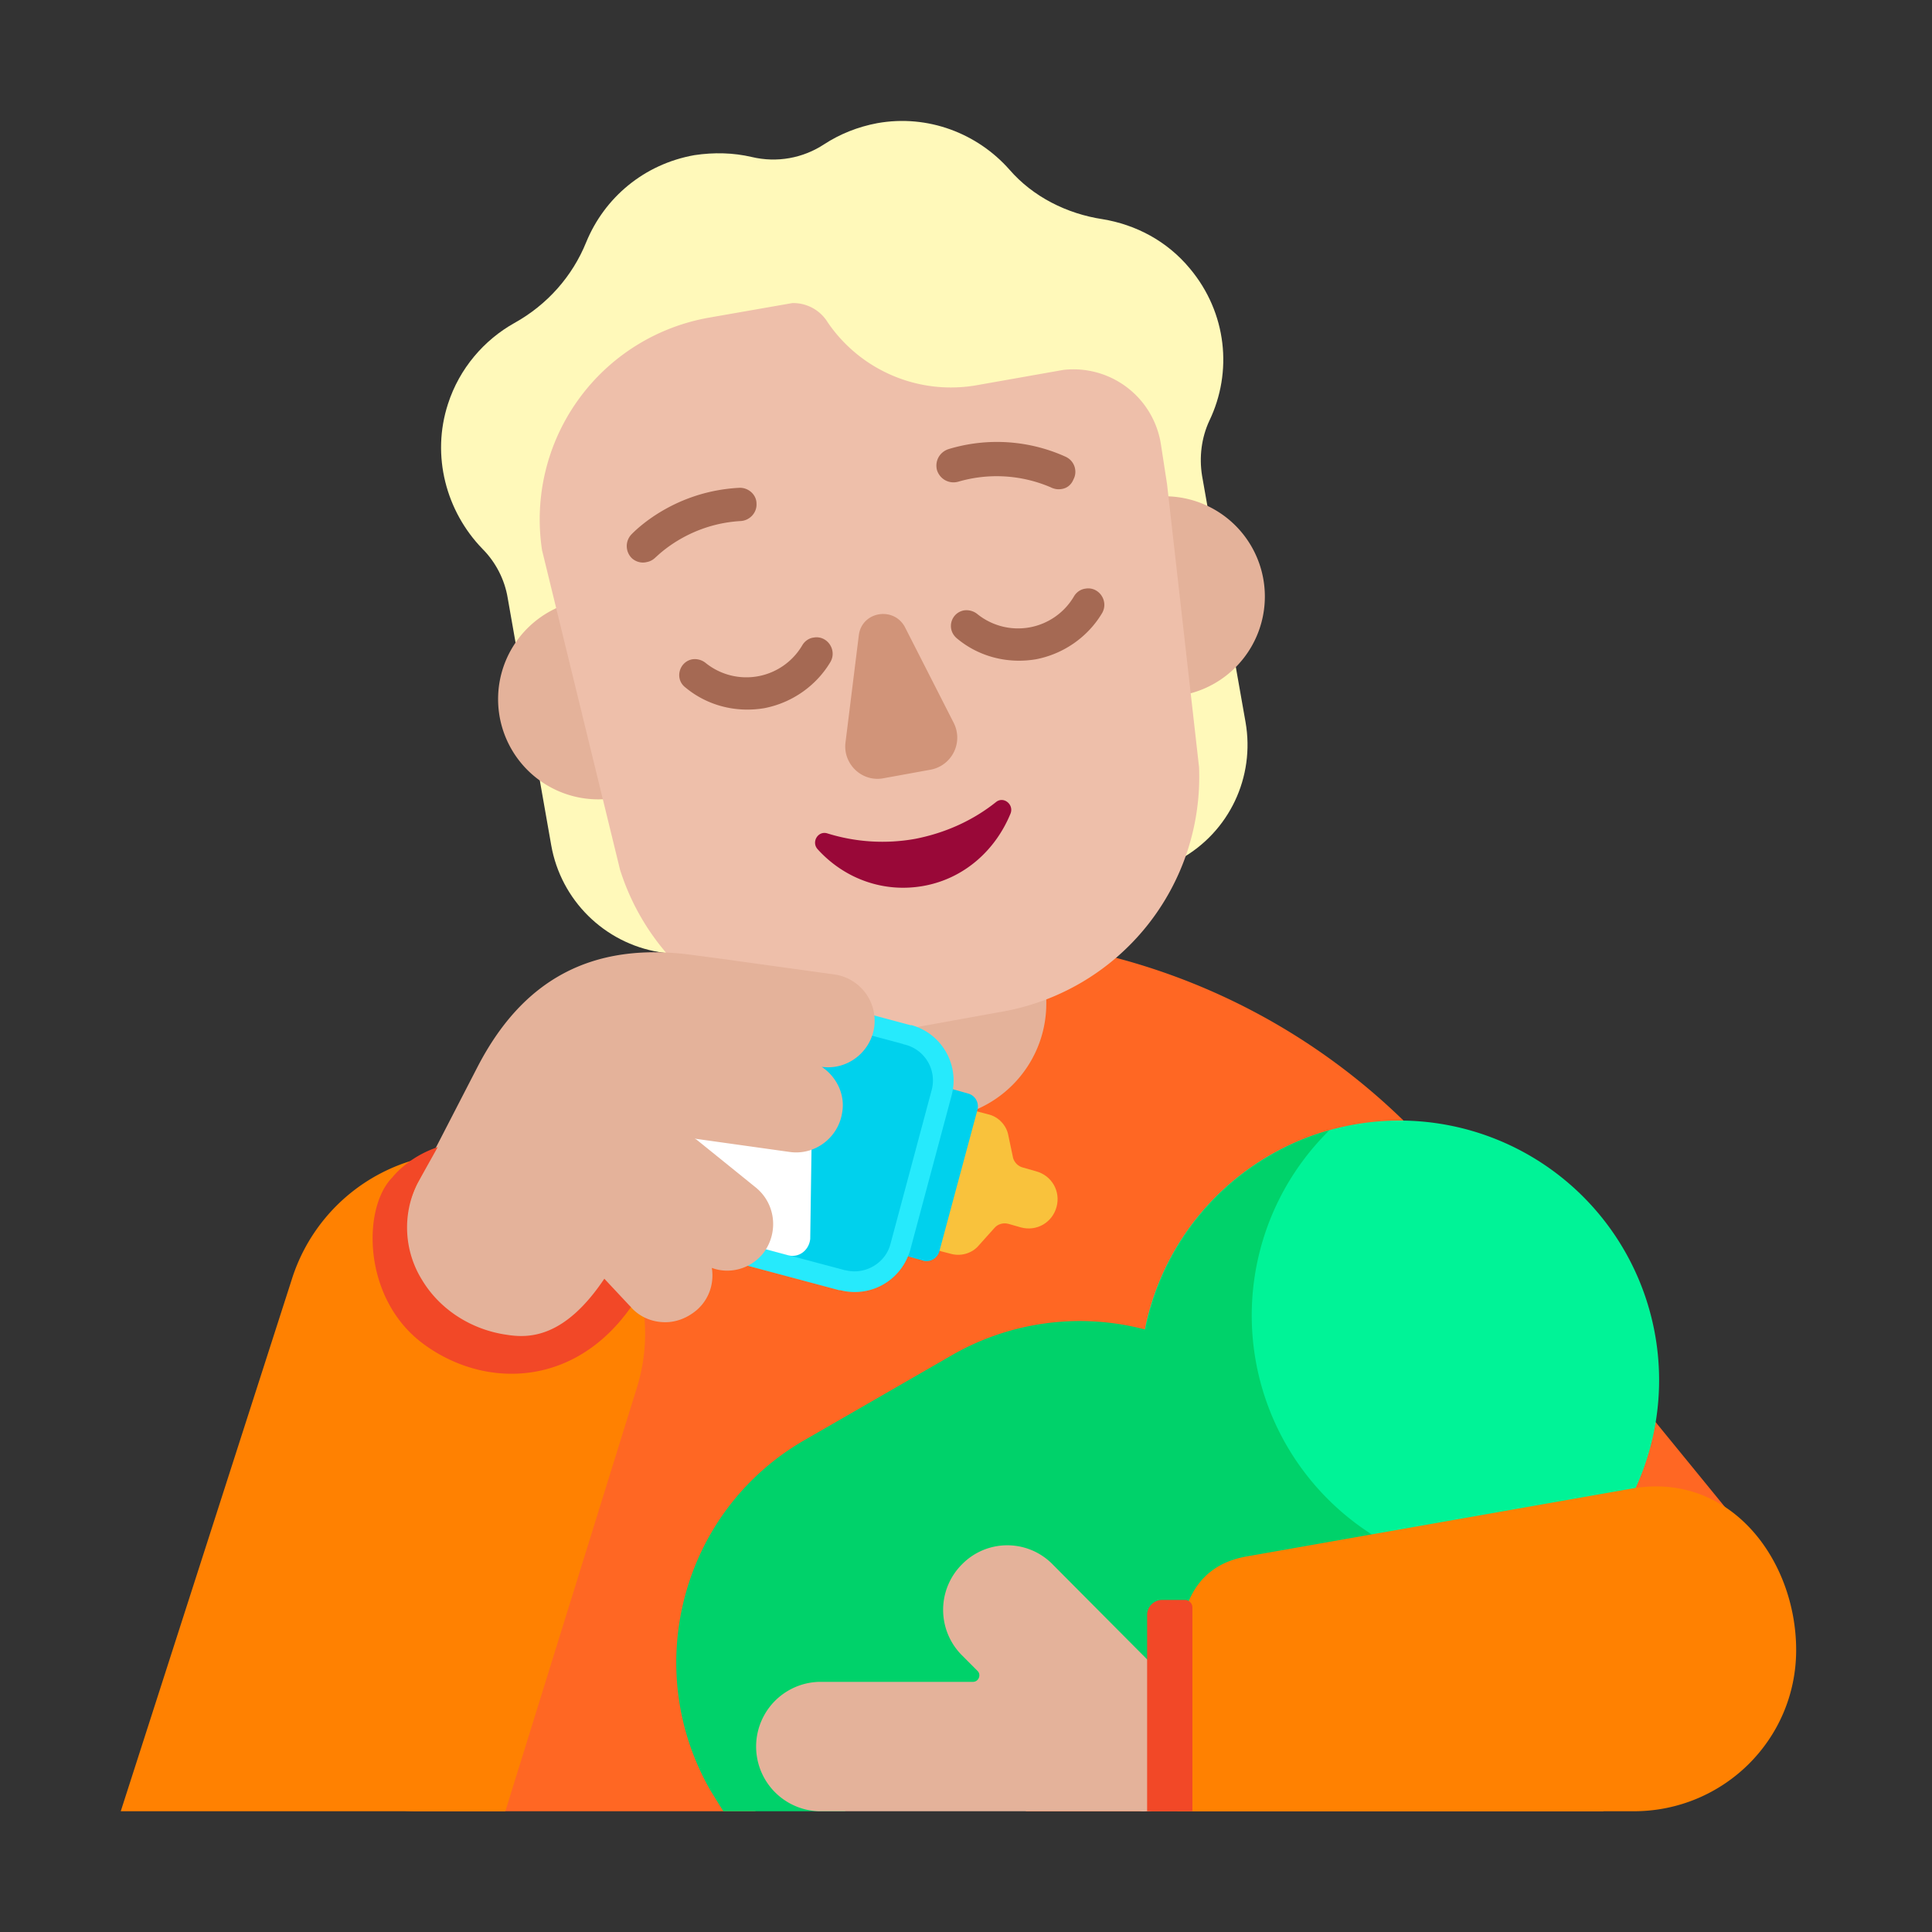 <svg xmlns="http://www.w3.org/2000/svg" width="32" height="32" fill="none"><rect width="100%" height="100%" fill="#333333" stroke="none"/><path fill="#FF6723" d="M5 28.1c-.01 1.05.84 1.9 1.89 1.9h5.61l2.5-1 2 1h9.56l-.164-3.887 2.484-.773-4.94-6.05-.003.009a10.758 10.758 0 0 0-8.237-3.79c-5.9 0-10.69 4.69-10.69 10.46L5 28.1Z"/><path fill="#E4B29A" d="M15.42 18.53c1.06 0 1.91-.86 1.91-1.91v-2.26a1.91 1.91 0 1 0-3.82 0v2.26c-.01 1.06.85 1.91 1.91 1.91Z"/><path fill="#FFF9BA" d="M19.71 4.45c-.38-.46-.9-.73-1.45-.82-.59-.09-1.15-.37-1.54-.82-.53-.6-1.35-.92-2.19-.77-.32.06-.62.18-.88.35-.35.23-.78.31-1.2.21-.3-.07-.62-.08-.95-.03-.84.15-1.49.71-1.79 1.44-.23.57-.65 1.04-1.19 1.34-.5.28-.91.75-1.1 1.34-.28.86-.03 1.78.57 2.4.22.22.37.51.42.82L9.13 14c.16.91.88 1.62 1.79 1.77l1.97.31-1.28-7.29c.12-.17.22-.35.29-.56.12-.32.16-.64.14-.96l.28-.03c.58-.1 1.07-.4 1.41-.82.47.28 1.03.39 1.61.29.09-.02.18-.04.27-.07.09.3.24.6.46.85.14.16.29.3.46.42l1.28 7.29 1.74-.97c.81-.45 1.24-1.36 1.08-2.27l-.72-4.08c-.05-.31-.01-.63.12-.91.39-.81.29-1.79-.32-2.52Z"/><path fill="#E4B29A" d="M20.95 9.88a1.66 1.66 0 1 1-3.32 0 1.66 1.66 0 0 1 3.32 0ZM11.57 11.58a1.66 1.66 0 1 1-3.32 0 1.66 1.66 0 0 1 3.32 0Z"/><path fill="#EEBFAA" d="M16.18 6.38a2.47 2.47 0 0 1-2.47-1.04.668.668 0 0 0-.587-.32l-1.373.24a3.393 3.393 0 0 0-2.772 3.853l1.292 5.293c.6 1.89 2.5 3.04 4.45 2.69l1.88-.34a3.949 3.949 0 0 0 3.26-4.05l-.53-4.687-.1-.649a1.466 1.466 0 0 0-1.619-1.243l-1.431.253Z"/><path fill="#D19479" d="m14.225 10.52-.22 1.77c-.05.36.27.67.63.6l.77-.14a.54.54 0 0 0 .39-.78l-.81-1.59c-.19-.34-.71-.25-.76.14Z"/><path fill="#990838" d="M15.159 13.894a3.07 3.07 0 0 1-1.454-.09c-.154-.05-.27.14-.164.26.433.48 1.079.73 1.753.61.674-.12 1.194-.59 1.444-1.2.058-.15-.115-.29-.24-.19-.376.3-.829.51-1.339.61Z"/><path fill="#A56953" d="M16.187 10.17a.286.286 0 0 0-.22-.06c-.22.04-.3.32-.11.47.35.29.82.42 1.3.34.47-.09.87-.38 1.1-.77.11-.2-.06-.44-.28-.4-.08.01-.15.06-.19.13a1.074 1.074 0 0 1-1.6.29ZM11.687 10.98a.286.286 0 0 0-.22-.06c-.22.04-.3.33-.11.47.35.29.82.42 1.3.34.47-.09.87-.38 1.1-.77.11-.2-.06-.44-.28-.4-.08.01-.15.06-.19.13a1.074 1.074 0 0 1-1.6.29ZM17.4 8.07c.06.03.12.04.18.03.08-.01.16-.06.2-.16.07-.13.02-.3-.12-.37l-.001-.001a2.761 2.761 0 0 0-1.949-.13c-.15.05-.23.2-.19.35.05.15.2.23.35.19a2.27 2.27 0 0 1 1.516.085l.014.005ZM10.47 9.25c.07.06.16.08.24.06.06-.01.11-.04.15-.08l.017-.015c.097-.089.59-.54 1.393-.585.15-.01.27-.14.26-.29 0-.15-.14-.27-.29-.26-1.089.058-1.724.712-1.786.776a.281.281 0 0 0 .016.394Z"/><path fill="#F9C23C" d="m16.95 19.34.21.06c.26.07.41.33.34.59-.07.26-.33.41-.59.34l-.21-.06c-.08-.02-.17 0-.23.07l-.26.29c-.11.13-.29.18-.45.14l-.334-.087.62-2.31.334.087c.16.04.29.18.32.34l.08.38c.02.07.08.14.17.16Z"/><path fill="#26EAFC" d="M15.08 16.98c.01.01 0 .01 0 0h.02c.468.131.76.594.682 1.07l.226.282-.637 2.336-.328.13a.952.952 0 0 1-1.123.572h-.02l-2.88-.77a1.08 1.08 0 0 1-.76-1.32l.62-2.31c.15-.57.74-.91 1.32-.76h.01l2.87.77Z"/><path fill="#00D1ED" d="M11.11 20.27a.744.744 0 0 1-.52-.9l.62-2.31c.11-.39.51-.62.9-.52.01 0 .023.003.035.005.013.002.025.005.035.005l2.77.74c.01.005.02.008.03.01a.612.612 0 0 1 .45.76l-.68 2.54c-.08.32-.42.52-.74.44H14l-2.89-.77ZM15.29 20.88l-.25-.07c.015-.038.029-.078.04-.12l.68-2.54a.974.974 0 0 0 .023-.109l.247.07c.12.03.19.15.16.27l-.63 2.34a.22.22 0 0 1-.27.16Z"/><path fill="#fff" d="m13.05 20.79-1.94-.52a.744.744 0 0 1-.52-.9l.62-2.31c.1-.39.51-.62.9-.52.02.01.05.01.07.01l1.18.32c.06.02.11.07.11.14l-.05 3.51c-.02.19-.19.32-.37.27Z"/><path fill="#00F397" d="M23.18 27.16a4.3 4.3 0 1 0 0-8.6 4.3 4.3 0 0 0 0 8.6Z"/><path fill="#00D26A" d="M22.02 18.72a4.3 4.3 0 0 0-.71 5.22 4.317 4.317 0 0 0 4.88 2 4.297 4.297 0 0 1-4.7.877c.08 1.216-.326 2.337-1.48 2.993L14 29v1h-2.02l-.21-.34c-1.17-2.03-.48-4.64 1.56-5.81l2.43-1.4a4.25 4.25 0 0 1 3.208-.429 4.298 4.298 0 0 1 2.012-2.851c.33-.2.68-.35 1.04-.45Z"/><path fill="#FF8101" d="M4.83 21.2 2 30h6.37l2.18-7.02a2.995 2.995 0 0 0-5.72-1.78ZM27.06 24.65l-6.414 1.13c-.953.17-1.146.99-1.146 1.96V30h7.56c1.486 0 2.69-1.19 2.69-2.67s-1.074-2.94-2.69-2.68Z"/><path fill="#E4B29A" d="m7.91 17.67-.98 1.9c-.27.52-.396 1.288-.086 1.788.3.5.86.905 1.44.985.38.06 1.133.023 1.783-.947l.383.254c.15.17.36.25.57.25.18 0 .37-.07.53-.21.2-.18.28-.44.24-.69.29.11.64.02.85-.24.26-.34.21-.82-.12-1.09l-.99-.8c-.01 0-.01 0-.02-.01l1.57.22c.42.06.81-.24.87-.66.05-.3-.1-.59-.34-.75.42.06.81-.24.87-.66a.775.775 0 0 0-.66-.87l-1.66-.23c-.06-.01-.67-.09-.67-.09-1.72-.24-2.85.44-3.58 1.85ZM16.113 27.857h-2.55a1.072 1.072 0 0 0 0 2.143h5.31c.139.01.28-.015.414-.062.145-.051.178-.535.178-.535v-.982l-.095-.564-1.936-1.947a1.05 1.05 0 0 0-1.5 0 1.065 1.065 0 0 0 0 1.508l.259.26c.06.06.02.179-.08.179Z"/><path fill="#F24827" d="m10.01 21.18.44.47C9.5 23 8 23 7 22.25 6 21.5 6 20 6.5 19.5c0 0 .25-.333.75-.5l-.34.608a1.644 1.644 0 0 0 .08 1.591c.3.5.83.83 1.41.91.38.06.96.04 1.61-.93ZM19.25 26.5a.25.25 0 0 0-.25.25V30h.75v-3.375a.125.125 0 0 0-.125-.125h-.375Z"/></svg>